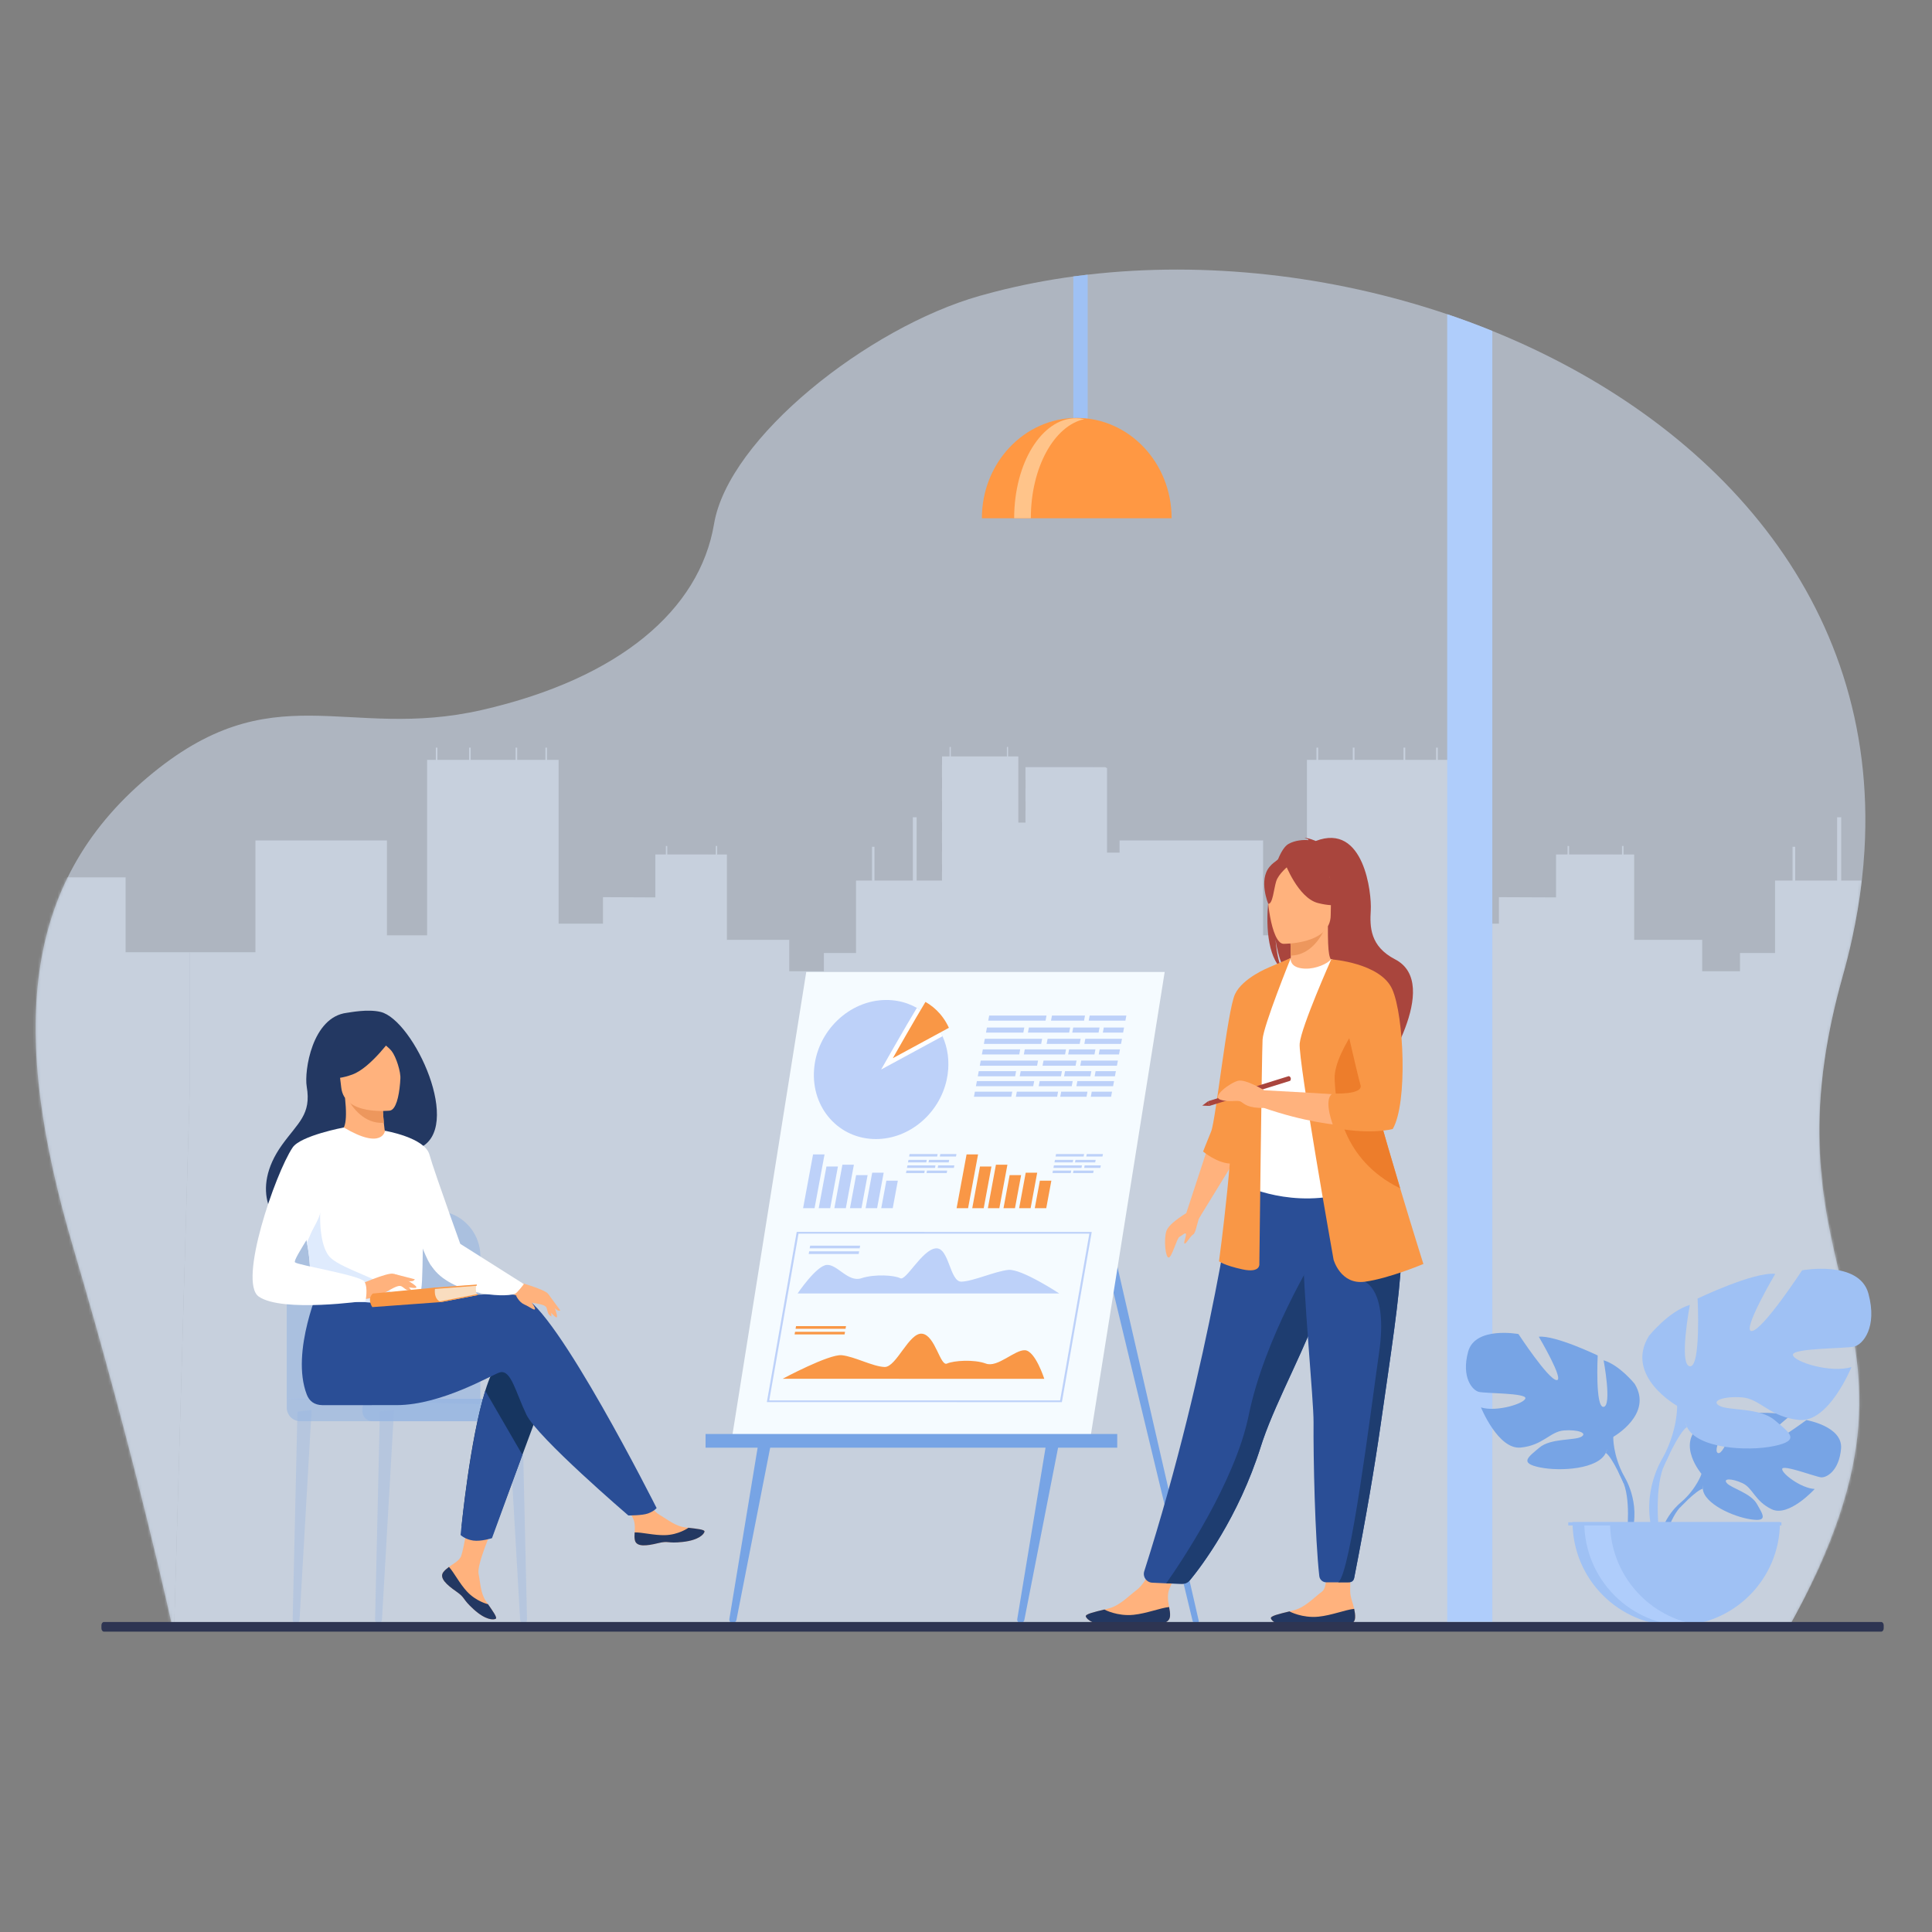 <svg width="688" height="688" viewBox="0 0 688 688" fill="none" xmlns="http://www.w3.org/2000/svg">
<rect x="0" y="0" width="688" height="688" fill="#808080" stroke="none"/>
<path opacity="0.5" fill-rule="evenodd" clip-rule="evenodd" d="M61.347 579.32L636.335 580.639C670.68 519.219 663.512 489.155 655.501 455.551C648.974 428.176 641.888 398.453 656.229 347.516C657.448 343.195 658.52 338.916 659.453 334.687C661.034 327.511 662.216 320.476 663.008 313.582C663.43 309.963 663.741 306.384 663.95 302.845C669.254 213.339 608.946 149.239 531.428 117.846C526.146 115.705 520.783 113.719 515.359 111.889C474.169 97.976 429.257 92.943 387.327 97.81C385.615 98.004 383.905 98.219 382.205 98.45C372.755 99.738 363.475 101.537 354.438 103.856C352.568 104.333 350.702 104.839 348.85 105.362C309.117 116.648 259.433 155.913 254.273 186.587C249.113 217.26 220.447 241.627 171.713 252.807C122.98 263.987 97.18 239.047 52.46 276.887C7.74 314.727 3.44 367.76 26.087 444.3C48.734 520.84 61.347 579.32 61.347 579.32Z" fill="#DCEAFF"/>
<mask id="mask0" mask-type="alpha" maskUnits="userSpaceOnUse" x="12" y="96" width="653" height="485">
<path opacity="0.5" fill-rule="evenodd" clip-rule="evenodd" d="M61.347 579.32L636.335 580.639C670.68 519.219 663.512 489.155 655.501 455.551C648.974 428.176 641.888 398.453 656.229 347.516C657.448 343.195 658.52 338.916 659.453 334.687C661.034 327.511 662.216 320.476 663.008 313.582C663.43 309.963 663.741 306.384 663.95 302.845C669.254 213.339 608.946 149.239 531.428 117.846C526.146 115.705 520.783 113.719 515.359 111.889C474.169 97.976 429.257 92.943 387.327 97.81C385.615 98.004 383.905 98.219 382.205 98.45C372.755 99.738 363.475 101.537 354.438 103.856C352.568 104.333 350.702 104.839 348.85 105.362C309.117 116.648 259.433 155.913 254.273 186.587C249.113 217.26 220.447 241.627 171.713 252.807C122.98 263.987 97.18 239.047 52.46 276.887C7.74 314.727 3.44 367.76 26.087 444.3C48.734 520.84 61.347 579.32 61.347 579.32Z" fill="#DCEAFF"/>
</mask>
<g mask="url(#mask0)">
<path d="M638.086 577.556V577.559L62.078 577.624L67.49 390.056V339.095H90.964V299.294H137.794V333.077H152.095V270.596H155.206V266.229H155.764V270.596H167.058V266.229H167.619V270.596H183.608V266.229H184.169V270.596H194.234V266.229H194.789V270.596H198.922V328.922H214.73V319.487L233.371 319.57V304.284H237.119V301.262H237.618V304.284H252.015V304.29H254.895V301.259H255.39V304.29H258.862V334.685H281.054V345.872H293.393V339.376H304.836V313.586H310.543V301.555H311.406V313.586H325.078V291.036H326.421V313.586H335.468V313.272H335.452V310.41H335.468V307.703H335.452V303.193H335.468V300.317H335.452V295.81H335.468V292.933H335.452V288.424H335.468V285.313H335.452V280.81H335.468V276.849H335.452V272.346H335.468V269.358H338.163V265.985H338.594V269.358H358.566V265.985H358.994V269.358H362.641V292.933L365.203 292.949V292.933H365.182V288.424H365.203V285.313H365.182V280.81H365.203V277.711H365.182V273.202H365.203V273.19H389.419V273.202H393.581C393.793 273.322 394.012 273.442 394.23 273.562V303.628H398.687V299.294H449.802V333.077H465.412V270.596H468.803V266.229H469.416V270.596H481.74V266.229H482.35V270.596H499.805V266.229H500.415V270.596H511.402V266.229H512.008V270.596H516.524V328.922H533.776V319.487L554.12 319.57V304.287H558.217V301.262H558.762V304.287H574.467V304.29H577.612V301.259H578.151V304.29H581.94V334.688H606.159V345.872H619.628V339.376H632.115V313.583H638.343V301.555H639.286V313.583H654.212V291.036H655.675V313.583H663.015C662.223 320.476 661.041 327.511 659.461 334.688C658.527 338.917 657.455 343.195 656.236 347.516C624.285 460.979 700.409 466.102 638.086 577.556Z" fill="#DFEBFA"/>
<path d="M62.078 577.624L67.49 390.056V339.095H44.72V312.433H11.18L13.76 577.624H62.078Z" fill="#DFEBFA"/>
</g>
<path d="M531.431 117.849V577.552H515.362V111.892C520.789 113.722 526.151 115.708 531.431 117.849Z" fill="#AFCDFB"/>
<path d="M387.334 97.812V154.425C387.334 158.839 386.256 162.439 384.944 162.439H384.602C383.287 162.439 382.215 158.839 382.215 154.425V98.453C383.912 98.222 385.621 98.006 387.334 97.812Z" fill="#9FC1F4"/>
<path d="M383.437 148.819C364.778 148.819 349.655 164.811 349.655 184.542H417.22C417.22 164.811 402.094 148.819 383.437 148.819Z" fill="#FF9843"/>
<path d="M386.129 149.254C385.159 149.041 384.167 148.93 383.163 148.93C371.006 148.93 361.153 164.873 361.153 184.54H367.088C367.085 166.502 375.377 151.598 386.129 149.254Z" fill="#FFC48A"/>
<path d="M605.924 524.863C605.924 524.863 596.933 514.376 605.369 507.713C605.369 507.713 611.532 503.983 616.556 504.285C616.556 504.285 609.435 516.224 611.739 517.413C614.043 518.602 618.712 503.537 618.712 503.537C618.712 503.537 632.736 502.175 637.245 504.347C637.245 504.347 625.258 514.157 627.783 514.742C630.309 515.327 643.258 505.696 643.258 505.696C643.258 505.696 656.308 507.917 655.612 515.879C654.916 523.841 650.419 526.299 648.442 526.086C646.464 525.874 634.901 521.46 634.652 523.08C634.399 524.7 641.361 529.992 646.233 530.238C646.233 530.238 637.033 540.387 630.916 537.458C624.802 534.529 624.278 529.887 620.468 528.147C616.655 526.407 613.402 526.41 614.976 528.187C616.55 529.964 623.449 531.689 625.63 535.545C627.811 539.402 629.767 542.001 623.44 541.05C617.114 540.098 606.829 535.468 606.376 530.167C605.924 524.863 605.924 524.863 605.924 524.863Z" fill="#77A4E5"/>
<path d="M649.199 516.094C649.199 516.094 613.75 514.727 605.923 524.867C605.923 524.867 604.192 530.05 598.863 534.772L598.032 537.036C598.032 537.036 604.173 530.559 606.373 530.167C606.373 530.167 602.935 517.607 649.199 516.094Z" fill="#77A4E5"/>
<path d="M598.863 534.772C598.863 534.772 591.256 540.399 590.726 550.453L592.106 550.576C592.106 550.576 594.536 540.181 598.928 536.115C603.323 532.049 598.863 534.772 598.863 534.772Z" fill="#77A4E5"/>
<path d="M574.488 511.676C574.488 511.676 588.789 503.667 582.115 492.797C582.115 492.797 576.777 486.123 571.054 484.407C571.054 484.407 574.106 500.615 571.054 500.997C568.001 501.379 568.956 482.691 568.956 482.691C568.956 482.691 553.891 475.444 547.981 476.017C547.981 476.017 557.326 491.843 554.273 491.464C551.221 491.085 540.733 475.065 540.733 475.065C540.733 475.065 525.286 472.204 522.81 481.358C520.33 490.512 524.334 495.086 526.623 495.659C528.911 496.232 543.595 496.041 543.213 497.947C542.831 499.854 532.916 502.906 527.387 501.191C527.387 501.191 533.489 516.256 541.497 515.492C549.505 514.728 551.985 509.772 556.944 509.39C561.903 509.008 565.525 510.345 563.046 511.679C560.566 513.012 552.176 512.116 548.172 515.52C544.167 518.923 540.924 521.021 548.363 522.548C555.801 524.073 569.147 523.121 571.818 517.398C574.488 511.676 574.488 511.676 574.488 511.676Z" fill="#77A4E5"/>
<path d="M529.869 484.216C529.869 484.216 569.914 497.184 574.491 511.676C574.491 511.676 574.3 518.159 578.304 525.595V528.456C578.304 528.456 574.109 518.732 571.82 517.395C571.82 517.395 580.78 504.81 529.869 484.216Z" fill="#77A4E5"/>
<path d="M578.305 525.596C578.305 525.596 584.481 534.975 580.96 546.39L579.371 545.962C579.371 545.962 580.914 533.389 577.683 527.065C574.448 520.742 578.305 525.596 578.305 525.596Z" fill="#77A4E5"/>
<path d="M597.241 500.629C597.241 500.629 578.388 490.071 587.188 475.745C587.188 475.745 594.226 466.948 601.766 464.684C601.766 464.684 597.743 486.051 601.766 486.553C605.789 487.055 604.532 462.423 604.532 462.423C604.532 462.423 624.39 452.872 632.182 453.626C632.182 453.626 619.865 474.488 623.888 473.986C627.91 473.484 641.734 452.37 641.734 452.37C641.734 452.37 662.094 448.6 665.362 460.664C668.63 472.729 663.35 478.763 660.335 479.518C657.319 480.273 637.964 480.02 638.466 482.533C638.968 485.047 652.04 489.07 659.328 486.806C659.328 486.806 651.285 506.663 640.727 505.659C630.168 504.655 626.903 498.119 620.367 497.617C613.831 497.115 609.057 498.874 612.325 500.632C615.593 502.391 626.654 501.208 631.93 505.696C637.206 510.184 641.481 512.95 631.677 514.961C621.873 516.972 604.279 515.716 600.759 508.176C597.238 500.635 597.241 500.629 597.241 500.629Z" fill="#9FC1F4"/>
<path d="M656.063 464.432C656.063 464.432 603.275 481.524 597.245 500.63C597.245 500.63 597.497 509.177 592.218 518.978V522.748C592.218 522.748 597.747 509.929 600.765 508.17C600.762 508.17 588.947 491.58 656.063 464.432Z" fill="#9FC1F4"/>
<path d="M592.214 518.979C592.214 518.979 584.074 531.339 588.715 546.389L590.81 545.825C590.81 545.825 588.777 529.251 593.037 520.916C597.297 512.581 592.214 518.979 592.214 518.979Z" fill="#9FC1F4"/>
<path d="M596.931 578.928C617.324 578.928 633.858 562.394 633.858 542H560C560.003 562.394 576.537 578.928 596.931 578.928Z" fill="#9FC1F4"/>
<path d="M605.693 578.735C604.19 578.923 602.659 579.018 601.104 579.018C580.71 579.018 564.176 562.484 564.176 542.091H573.352C573.355 560.932 587.465 576.477 605.693 578.735Z" fill="#AFCDFB"/>
<path d="M634.376 542.091H558.466V543.224H634.376V542.091Z" fill="#9FC1F4"/>
<path d="M424.689 577.204L388.402 426.592L390.937 420.663L426.885 577.186C426.977 577.586 426.673 577.968 426.26 577.968H425.659C425.2 577.971 424.797 577.654 424.689 577.204Z" fill="#77A4E5"/>
<path d="M260.922 577.971C260.177 577.971 259.61 577.302 259.73 576.566L270.418 511.785H274.998L262.253 576.877C262.127 577.512 261.572 577.971 260.922 577.971Z" fill="#77A4E5"/>
<path d="M363.447 577.971C362.702 577.971 362.135 577.302 362.255 576.566L372.943 511.785H377.523L364.778 576.877C364.655 577.512 364.097 577.971 363.447 577.971Z" fill="#77A4E5"/>
<path d="M388.307 511.921H260.666L287.109 346.133H414.753L388.307 511.921Z" fill="#F5FBFF"/>
<path d="M397.858 510.655H251.262V515.531H397.858V510.655Z" fill="#77A4E5"/>
<path d="M337.659 380.821C337.564 382.133 337.37 383.424 337.086 384.681C334.425 396.53 323.876 405.607 311.953 405.629C298.76 405.65 288.886 394.583 289.893 380.904C290.9 367.226 302.407 356.122 315.599 356.1C318.365 356.094 320.984 356.578 323.389 357.474C324.47 357.874 325.511 358.358 326.5 358.915C328.635 360.126 330.535 361.688 332.14 363.536C333.033 364.561 333.834 365.679 334.53 366.868C334.936 367.558 335.306 368.273 335.639 369.009C336.566 371.06 337.207 373.287 337.515 375.637C337.672 376.814 337.739 378.028 337.724 379.263C337.718 379.777 337.696 380.295 337.659 380.821Z" fill="#BDD1F9"/>
<path d="M335.639 369.01L313.78 380.862C313.78 380.862 322.798 364.978 326.501 358.913C328.635 360.124 330.536 361.685 332.14 363.533C333.034 364.559 333.834 365.677 334.531 366.866C334.937 367.556 335.307 368.27 335.639 369.01Z" fill="white"/>
<path d="M337.909 366.01L317.941 376.836C317.941 376.836 326.18 362.326 329.562 356.788C331.512 357.893 333.249 359.319 334.712 361.007C335.528 361.947 336.258 362.966 336.896 364.054C337.269 364.685 337.604 365.335 337.909 366.01Z" fill="#F99746"/>
<path d="M378.142 499.316L273.082 499.31L283.717 438.693L388.777 438.7L378.142 499.316ZM273.932 498.7L377.51 498.707L387.933 439.309L284.355 439.303L273.932 498.7Z" fill="#BDD1F9"/>
<path d="M371.877 491.006L278.7 491C278.7 491 295.228 482.135 299.762 482.6C304.296 483.065 310.814 486.654 315.003 486.792C319.192 486.931 323.732 474.352 328.395 474.946C333.058 475.538 334.814 486.666 337.229 485.579C339.644 484.492 346.897 484.02 351.074 485.579C355.251 487.137 361.337 480.626 365.009 480.829C368.683 481.033 371.877 491.006 371.877 491.006Z" fill="#F99746"/>
<path d="M301.108 473.188H283.311L283.477 472.245H301.271L301.108 473.188Z" fill="#F99746"/>
<path d="M300.754 475.206H282.957L283.124 474.26L300.921 474.263L300.754 475.206Z" fill="#F99746"/>
<path d="M284.035 460.614L377.212 460.62C377.212 460.62 363.795 451.756 359.097 452.218C354.4 452.683 346.626 456.268 342.388 456.407C338.149 456.545 338.026 443.966 333.154 444.557C328.281 445.149 322.623 456.277 320.587 455.19C318.554 454.103 311.466 453.631 306.741 455.19C302.02 456.749 298.216 450.237 294.473 450.44C290.728 450.644 284.035 460.614 284.035 460.614Z" fill="#BDD1F9"/>
<path d="M306.134 444.535H288.337L288.504 443.59L306.301 443.593L306.134 444.535Z" fill="#BDD1F9"/>
<path d="M305.781 446.553L287.984 446.55L288.15 445.607H305.947L305.781 446.553Z" fill="#BDD1F9"/>
<path d="M290.075 430.239H285.988L289.539 411.087H293.627L290.075 430.239Z" fill="#BDD1F9"/>
<path d="M295.64 430.239H291.553L294.304 415.405H298.391L295.64 430.239Z" fill="#BDD1F9"/>
<path d="M301.209 430.24H297.122L299.989 414.769H304.077L301.209 430.24Z" fill="#BDD1F9"/>
<path d="M306.775 430.239H302.688L304.872 418.47H308.959L306.775 430.239Z" fill="#BDD1F9"/>
<path d="M312.344 430.24H308.257L310.598 417.614H314.685L312.344 430.24Z" fill="#BDD1F9"/>
<path d="M317.91 430.239H313.823L315.64 420.447H319.725L317.91 430.239Z" fill="#BDD1F9"/>
<path d="M344.744 430.239H340.657L344.208 411.086H348.296L344.744 430.239Z" fill="#F99746"/>
<path d="M350.31 430.239H346.226L348.976 415.405H353.061L350.31 430.239Z" fill="#F99746"/>
<path d="M355.879 430.239H351.792L354.659 414.768H358.747L355.879 430.239Z" fill="#F99746"/>
<path d="M361.444 430.239H357.357L359.541 418.47H363.628L361.444 430.239Z" fill="#F99746"/>
<path d="M367.013 430.24H362.925L365.266 417.614H369.354L367.013 430.24Z" fill="#F99746"/>
<path d="M372.579 430.239H368.492L370.309 420.447H374.396L372.579 430.239Z" fill="#F99746"/>
<path d="M364.42 367.724H351.116L351.458 365.9H364.761L364.42 367.724Z" fill="#BDD1F9"/>
<path d="M380.741 367.724H366.049L366.394 365.9H381.083L380.741 367.724Z" fill="#BDD1F9"/>
<path d="M391.211 367.724H381.844L382.186 365.9H391.553L391.211 367.724Z" fill="#BDD1F9"/>
<path d="M399.951 367.724H392.725L393.067 365.9H400.293L399.951 367.724Z" fill="#BDD1F9"/>
<path d="M362.96 375.499H349.657L349.999 373.679H363.302L362.96 375.499Z" fill="#BDD1F9"/>
<path d="M379.279 375.499H364.59L364.932 373.679H379.624L379.279 375.499Z" fill="#BDD1F9"/>
<path d="M389.751 375.499H380.385L380.726 373.679H390.093L389.751 375.499Z" fill="#BDD1F9"/>
<path d="M398.493 375.499H391.267L391.608 373.679H398.835L398.493 375.499Z" fill="#BDD1F9"/>
<path d="M372.327 363.472H351.915L352.257 361.651H372.669L372.327 363.472Z" fill="#BDD1F9"/>
<path d="M386.036 363.471H374.27L374.612 361.651H386.378L386.036 363.471Z" fill="#BDD1F9"/>
<path d="M400.762 363.471H387.696L388.038 361.651H401.104L400.762 363.471Z" fill="#BDD1F9"/>
<path d="M370.774 371.742H350.362L350.704 369.919H371.116L370.774 371.742Z" fill="#BDD1F9"/>
<path d="M384.484 371.741H372.718L373.06 369.917H384.826L384.484 371.741Z" fill="#BDD1F9"/>
<path d="M399.21 371.741H386.144L386.486 369.917H399.552L399.21 371.741Z" fill="#BDD1F9"/>
<path d="M361.5 383.277H348.197L348.539 381.454H361.842L361.5 383.277Z" fill="#BDD1F9"/>
<path d="M377.818 383.276H363.129L363.471 381.453H378.16L377.818 383.276Z" fill="#BDD1F9"/>
<path d="M388.291 383.276H378.924L379.266 381.453H388.633L388.291 383.276Z" fill="#BDD1F9"/>
<path d="M397.033 383.276H389.807L390.149 381.453H397.374L397.033 383.276Z" fill="#BDD1F9"/>
<path d="M369.314 379.517H348.902L349.244 377.693H369.656L369.314 379.517Z" fill="#BDD1F9"/>
<path d="M383.024 379.515H371.258L371.6 377.691H383.366L383.024 379.515Z" fill="#BDD1F9"/>
<path d="M397.747 379.515H384.682L385.026 377.691H398.092L397.747 379.515Z" fill="#BDD1F9"/>
<path d="M360.132 390.564H346.826L347.168 388.744H360.474L360.132 390.564Z" fill="#BDD1F9"/>
<path d="M376.451 390.564H361.762L362.103 388.744H376.793L376.451 390.564Z" fill="#BDD1F9"/>
<path d="M386.92 390.564H377.557L377.899 388.744H387.262L386.92 390.564Z" fill="#BDD1F9"/>
<path d="M395.665 390.564H388.439L388.781 388.744H396.007L395.665 390.564Z" fill="#BDD1F9"/>
<path d="M367.944 386.807H347.535L347.877 384.983H368.286L367.944 386.807Z" fill="#BDD1F9"/>
<path d="M381.653 386.806H369.887L370.232 384.982H381.995L381.653 386.806Z" fill="#BDD1F9"/>
<path d="M396.38 386.806H383.314L383.656 384.982H396.722L396.38 386.806Z" fill="#BDD1F9"/>
<path d="M329.855 413.935H323.343L323.513 413.045H330.024L329.855 413.935Z" fill="#BDD1F9"/>
<path d="M337.845 413.935H330.656L330.822 413.045H338.011L337.845 413.935Z" fill="#BDD1F9"/>
<path d="M329.14 417.742H322.629L322.798 416.849H329.31L329.14 417.742Z" fill="#BDD1F9"/>
<path d="M337.13 417.742H329.941L330.108 416.849H337.297L337.13 417.742Z" fill="#BDD1F9"/>
<path d="M333.727 411.853H323.735L323.904 410.963H333.893L333.727 411.853Z" fill="#BDD1F9"/>
<path d="M340.435 411.853H334.678L334.845 410.963H340.604L340.435 411.853Z" fill="#BDD1F9"/>
<path d="M332.966 415.9H322.977L323.144 415.01H333.132L332.966 415.9Z" fill="#BDD1F9"/>
<path d="M339.678 415.9H333.918L334.084 415.01H339.844L339.678 415.9Z" fill="#BDD1F9"/>
<path d="M382.017 413.935H375.506L375.675 413.045H382.187L382.017 413.935Z" fill="#BDD1F9"/>
<path d="M390.007 413.935H382.815L382.985 413.045H390.174L390.007 413.935Z" fill="#BDD1F9"/>
<path d="M381.303 417.742H374.792L374.961 416.849H381.472L381.303 417.742Z" fill="#BDD1F9"/>
<path d="M389.293 417.742H382.101L382.27 416.849H389.459L389.293 417.742Z" fill="#BDD1F9"/>
<path d="M385.89 411.853H375.898L376.067 410.963H386.056L385.89 411.853Z" fill="#BDD1F9"/>
<path d="M392.598 411.853H386.841L387.007 410.963H392.767L392.598 411.853Z" fill="#BDD1F9"/>
<path d="M385.128 415.9H375.136L375.305 415.01H385.294L385.128 415.9Z" fill="#BDD1F9"/>
<path d="M391.84 415.9H386.08L386.247 415.01H392.006L391.84 415.9Z" fill="#BDD1F9"/>
<path d="M416.665 575.513C416.437 578.631 412.039 578.664 407.052 578.085C402.062 577.506 403.39 578.769 396.404 578.868C389.419 578.966 387.01 576.656 386.671 575.658C386.369 574.771 389.736 574.026 393.333 573.151C393.786 573.043 394.242 572.929 394.695 572.812C398.754 571.78 401.44 568.743 404.915 566.091C408.204 563.578 412.446 554.485 412.446 554.485L421.988 554.054C421.988 554.054 417.968 562.204 416.459 565.719C415.572 567.785 415.948 570.327 416.336 572.273C416.539 573.333 416.745 574.417 416.665 575.513Z" fill="#FFB27D"/>
<path d="M407.046 578.085C402.056 577.506 403.383 578.769 396.398 578.868C389.412 578.966 387.003 576.656 386.664 575.658C386.363 574.771 389.729 574.026 393.327 573.151L393.37 573.215C393.37 573.215 397.867 575.63 403.621 575.051C408.309 574.58 413.095 572.624 416.329 572.273C416.536 573.333 416.742 574.417 416.659 575.513C416.431 578.63 412.035 578.661 407.046 578.085Z" fill="#233862"/>
<path d="M482.571 576.161C482.346 579.278 477.948 579.315 472.958 578.742C467.968 578.169 469.296 579.429 462.31 579.534C455.324 579.639 452.912 577.332 452.574 576.334C452.272 575.447 455.635 574.698 459.233 573.82C459.686 573.712 460.138 573.595 460.594 573.481C464.651 572.447 467.337 569.406 470.805 566.748C474.091 564.232 470.808 549.34 470.808 549.34L481.305 548.317C481.305 548.317 480.803 560.856 480.809 566.56C480.812 568.809 481.847 570.974 482.235 572.921C482.445 573.977 482.651 575.062 482.571 576.161Z" fill="#FFB27D"/>
<path d="M472.958 578.74C467.968 578.167 469.296 579.427 462.31 579.532C455.324 579.636 452.912 577.329 452.574 576.331C452.272 575.444 455.635 574.696 459.233 573.818L459.276 573.883C459.276 573.883 463.776 576.291 469.53 575.709C474.218 575.235 479.001 573.273 482.235 572.918C482.442 573.978 482.651 575.062 482.568 576.159C482.346 579.276 477.948 579.316 472.958 578.74Z" fill="#233862"/>
<path d="M451.938 318.736C450.13 311.303 452.752 307.841 455.114 305.999C456.235 303.264 457.513 301.293 458.823 300.547C461.21 299.192 464.068 299.044 466.067 299.161C465.553 298.628 464.539 298.438 464.539 298.438C465.781 298.253 468.547 299.482 468.547 299.482C485.795 292.835 488.506 318.23 488.142 324.132C487.782 330.03 487.831 336.979 496.804 341.627C513.926 350.498 491.115 383.92 491.115 383.92C491.549 379.152 469.551 353.991 458.074 346.457C455.28 342.345 454.289 335.076 454.212 334.506C454.695 340.269 455.681 343.5 456.562 345.32C451.329 340.506 450.552 328.946 451.938 318.736Z" fill="#A9453D"/>
<path d="M458.752 346.836C458.693 346.86 464.293 349.768 468.507 348.616C472.468 347.535 475.058 342.4 475.002 342.388C473.324 342.055 472.84 339.748 472.877 329.843L472.12 329.991L459.368 332.516C459.368 332.516 459.657 336.53 459.667 340.309C459.67 343.485 459.479 346.497 458.752 346.836Z" fill="#FFB27D"/>
<path d="M459.362 332.516C459.362 332.516 459.651 336.529 459.66 340.309C466.797 340.108 470.567 333.597 472.113 329.99L459.362 332.516Z" fill="#ED975D"/>
<path d="M407.477 559.534C406.852 561.492 408.256 563.513 410.314 563.609L415.294 563.843L420.564 564.003C421.883 564.043 423.142 563.467 423.977 562.444C428.185 557.282 441.136 540.079 448.991 515.084C449.213 514.382 449.444 513.673 449.693 512.956C454.88 497.826 465.636 478.837 471.306 461.65C472.209 458.912 473.019 456.337 473.746 453.897C473.977 453.115 474.205 452.348 474.42 451.593C478.597 437.08 479.808 427.55 480.923 417.37L439.994 417.697C439.994 417.697 431.376 484.671 407.477 559.534Z" fill="#2A4E96"/>
<path d="M445.723 394.181C445.825 413.656 442.865 422.013 442.865 422.013C442.865 422.013 460.388 430.917 481.216 424.363C481.462 424.286 496.118 420.137 496.118 420.137C495.769 419.348 492.874 406.316 492.532 405.592C488.134 396.149 486.936 392.185 486.415 389.28C485.448 383.859 485.426 378.253 485.91 372.962C487.182 358.959 490.961 347.338 490.961 347.338C485.288 346.047 479.971 343.777 474.064 341.563C472.705 343.254 468.553 345.025 464.95 344.945C460.801 344.852 459.455 343.078 459.67 341.138C455.25 343.599 451.72 345.921 451.72 345.921C447.963 352.448 440.342 358.787 439.791 368.797C439.656 371.261 445.72 393.635 445.723 394.181Z" fill="white"/>
<path d="M480.923 396.352C482.713 398.884 486.144 414.276 494.676 416.21C490.277 405.242 486.939 400.43 486.418 397.058C485.451 390.762 485.429 384.247 485.913 378.103C483.058 373.094 480.923 369.663 480.923 369.663C480.698 368.853 476.383 355.51 475 367.436C473.62 379.368 478.924 393.519 480.923 396.352Z" fill="#5F9AA8"/>
<path d="M456.981 336.098C456.981 336.098 473.866 336.375 473.876 325.86C473.888 315.344 476.075 308.297 465.294 307.675C454.514 307.052 452.416 311.063 451.557 314.571C450.701 318.079 452.589 335.753 456.981 336.098Z" fill="#FFB27D"/>
<path d="M457.606 307.414C457.606 307.414 462.229 319.753 469.323 321.576C476.416 323.399 479.493 321.499 479.493 321.499C479.493 321.499 474.051 317.178 472.923 309.631C472.923 309.631 461.093 301.543 457.606 307.414Z" fill="#A9453D"/>
<path d="M458.752 308.417C458.752 308.417 455.299 311.171 454.458 313.85C453.617 316.527 453.238 322.04 451.63 321.855C451.63 321.855 448.147 313.468 452.062 308.725C456.211 303.692 458.752 308.417 458.752 308.417Z" fill="#A9453D"/>
<path d="M430.415 407.699L422.44 432.011L426.987 433.834L440.173 412.356L430.415 407.699Z" fill="#FFB27D"/>
<path d="M451.914 344.492C451.914 344.492 442.51 348.222 439.791 354.04C437.068 359.858 432.95 398.878 431.308 402.885C429.666 406.892 428.434 410.065 428.434 410.065C428.434 410.065 433.174 414.06 437.942 414.352C442.707 414.645 451.914 344.492 451.914 344.492Z" fill="#F99746"/>
<path d="M459.67 341.138C459.67 341.138 449.903 365.271 449.614 370.153C449.327 375.038 448.465 450.017 448.465 450.017C448.465 450.017 449.041 453.464 442.431 452.029C435.824 450.593 434.099 449.155 434.099 449.155C434.099 449.155 440.419 402.904 438.694 386.816C436.97 370.729 451.908 344.489 451.908 344.489L459.67 341.138Z" fill="#F99746"/>
<path d="M415.294 563.843L421.017 564.019C422.04 564.049 423.019 563.609 423.672 562.82C427.519 558.163 440.936 540.721 448.994 515.088C449.216 514.385 449.447 513.677 449.696 512.959C454.883 497.83 465.639 478.841 471.309 461.654C472.212 458.915 473.022 456.34 473.749 453.901C473.98 453.119 474.208 452.352 474.423 451.597L468.396 447.023C468.396 447.023 450.3 476.324 444.697 503.901C439.827 527.852 420.339 556.676 415.294 563.843Z" fill="#1E3D70"/>
<path d="M467.765 506.47C467.666 519.157 468.267 547.432 469.813 561.256C469.955 562.522 471.024 563.477 472.299 563.477H476.568C478.367 563.477 479.716 563.465 480.609 563.452C481.382 563.44 482.044 562.885 482.192 562.125C486.44 540.514 489.48 522.56 491.704 507.046C493.564 494.06 495.221 482.928 496.493 473.346C497.774 463.702 498.665 455.626 498.985 448.804C499.034 447.729 499.071 446.684 499.09 445.668C499.111 444.648 499.114 443.657 499.108 442.696L463.745 439.249C464.189 462.741 467.823 498.674 467.765 506.47Z" fill="#2A4E96"/>
<path d="M476.568 563.473C478.185 563.473 479.436 563.464 480.323 563.452C481.262 563.44 482.069 562.765 482.248 561.844C486.468 540.357 489.489 522.492 491.704 507.045C493.564 494.06 495.221 482.928 496.493 473.346C497.775 463.702 498.665 455.626 498.985 448.803L486.009 456.436C486.009 456.436 494.291 459.359 491.131 481.477C487.971 503.596 480.966 560.341 476.568 563.473Z" fill="#1E3D70"/>
<path d="M474.895 448.581C474.895 448.581 477.387 457.582 486.005 456.433C494.624 455.284 506.879 450.112 506.879 450.112C506.879 450.112 503.196 438.475 498.615 423.186C493.071 404.677 486.209 380.815 482.975 365.763C482.066 361.546 481.447 358.022 481.216 355.5L474.067 341.627C474.067 341.627 463.406 365.553 462.83 371.587C462.258 377.624 474.895 448.581 474.895 448.581Z" fill="#F99746"/>
<path d="M483.501 370.691L474.064 341.63C474.088 341.643 485.984 345.169 491.965 348.191C491.965 348.191 495.704 353.011 498.018 364.134C498.018 364.134 500.463 390.838 495.005 400.606C495.005 400.606 477.769 404.052 450.189 394.572V388.251C450.189 388.251 480.353 389.831 486.532 390.549L483.501 370.691Z" fill="#FFB27D"/>
<path d="M475.277 384.231C475.662 393.998 477.96 412.96 498.452 423.109C498.508 423.133 498.56 423.164 498.615 423.186C493.071 404.677 486.209 380.815 482.975 365.763C479.211 371.39 475.068 378.853 475.277 384.231Z" fill="#ED7D2B"/>
<path d="M474.067 341.63C474.067 341.63 491.559 342.862 495.773 352.248C499.986 361.633 501.326 392.85 495.964 402.044C495.964 402.044 488.58 404.148 475.524 401.705C475.364 401.674 475.203 401.644 475.04 401.613C475.04 401.613 470.876 391.415 474.609 389.403C474.609 389.403 485.62 389.979 484.472 386.338C483.323 382.698 474.067 341.63 474.067 341.63Z" fill="#F99746"/>
<path d="M430.206 392.157L430.72 393.814L459.424 384.885C459.424 384.885 459.806 384.447 459.618 383.868C459.408 383.228 458.909 383.228 458.909 383.228L430.206 392.157Z" fill="#A9453D"/>
<path d="M428.13 393.722L430.206 392.157L430.72 393.814L428.13 393.722Z" fill="#A9453D"/>
<path d="M423.574 431.346C423.574 431.346 416.293 435.368 415.335 438.436C414.377 441.504 415.036 447.923 416.191 447.827C417.346 447.732 419.071 440.928 420.029 440.451C420.987 439.97 422.33 438.535 422.33 439.588C422.33 440.642 421.372 442.557 421.849 442.847C422.33 443.133 423.861 440.164 424.914 439.588C425.968 439.012 426.411 434.275 427.434 433.003C428.459 431.731 423.574 431.346 423.574 431.346Z" fill="#FFB27D"/>
<path d="M450.19 388.254C450.19 388.254 443.678 384.243 440.946 384.859C438.214 385.475 431.253 390.517 434.601 391.611C437.949 392.701 440.663 391.559 441.95 392.35C443.238 393.145 444.19 394.593 450.19 394.574C456.193 394.552 450.19 388.254 450.19 388.254Z" fill="#FFB27D"/>
<g opacity="0.6">
<g opacity="0.6">
<path opacity="0.6" d="M134.803 577.962H134.695C134.061 577.962 133.553 577.442 133.568 576.807L135.277 502.699L140.313 502.111L136.02 576.813C135.983 577.457 135.447 577.962 134.803 577.962Z" fill="#77A4E5"/>
</g>
<g opacity="0.6">
<path opacity="0.6" d="M105.453 577.962H105.345C104.711 577.962 104.202 577.442 104.218 576.807L105.927 502.699L110.963 502.111L106.67 576.813C106.633 577.457 106.097 577.962 105.453 577.962Z" fill="#77A4E5"/>
</g>
<g opacity="0.6">
<path opacity="0.6" d="M186.441 577.962H186.549C187.183 577.962 187.692 577.442 187.676 576.807L185.967 502.699L180.931 502.111L185.224 576.813C185.261 577.457 185.797 577.962 186.441 577.962Z" fill="#77A4E5"/>
</g>
<path opacity="0.6" d="M102.114 498.103V447.321C102.114 438.386 109.358 431.141 118.293 431.141H154.882C163.818 431.141 171.062 438.386 171.062 447.321V500.044L102.114 498.103Z" fill="#77A4E5"/>
<path opacity="0.6" d="M177.617 506.117H106.974C104.291 506.117 102.117 503.943 102.117 501.26V498.1H177.62V506.117H177.617Z" fill="#77A4E5"/>
<path opacity="0.6" d="M186.081 506.118H132.635C130.651 506.118 129.043 504.51 129.043 502.527V501.695C129.043 499.711 130.651 498.104 132.635 498.104H186.081C188.065 498.104 189.673 499.711 189.673 501.695V502.527C189.676 504.51 188.068 506.118 186.081 506.118Z" fill="#77A4E5"/>
</g>
<path d="M226.067 548.412C226.578 550.965 230.216 550.537 234.282 549.545C238.348 548.553 237.38 549.733 243.165 549.092C248.949 548.452 250.702 546.296 250.881 545.433C251.038 544.669 248.179 544.401 245.115 544.047C244.73 544.004 244.341 543.958 243.953 543.908C240.491 543.474 237.956 541.241 234.812 539.405C231.833 537.668 227.388 530.587 227.388 530.587L219.454 531.215C219.454 531.215 223.618 537.539 225.229 540.289C226.178 541.906 226.126 544.044 226.009 545.695C225.947 546.594 225.888 547.512 226.067 548.412Z" fill="#FFB27D"/>
<path d="M234.281 549.545C238.347 548.554 237.38 549.733 243.164 549.093C248.949 548.452 250.701 546.296 250.88 545.433C251.037 544.67 248.179 544.402 245.114 544.047L245.086 544.106C245.086 544.106 241.618 546.567 236.801 546.681C232.877 546.776 228.718 545.652 226.008 545.695C225.946 546.592 225.888 547.509 226.069 548.409C226.578 550.965 230.215 550.537 234.281 549.545Z" fill="#233862"/>
<path d="M157.885 559.829C156.308 561.902 159.034 564.348 162.468 566.738C165.902 569.128 164.378 569.186 168.684 573.101C172.99 577.016 175.768 576.902 176.529 576.468C177.206 576.083 175.515 573.76 173.754 571.225C173.532 570.908 173.31 570.585 173.091 570.264C171.126 567.381 171.126 564.003 170.421 560.43C169.753 557.048 175.278 544.613 175.278 544.613L166.401 543.495C166.401 543.495 165.243 551.004 164.245 554.029C163.66 555.809 161.193 556.983 159.878 557.987C159.166 558.535 158.439 559.099 157.885 559.829Z" fill="#FFB27D"/>
<path d="M162.469 566.738C165.903 569.129 164.378 569.187 168.684 573.102C172.99 577.017 175.769 576.903 176.529 576.468C177.207 576.083 175.516 573.761 173.754 571.226L173.69 571.245C173.69 571.245 169.55 570.271 166.279 566.735C163.611 563.855 161.705 559.993 159.878 557.991C159.164 558.539 158.437 559.103 157.882 559.833C156.308 561.899 159.034 564.348 162.469 566.738Z" fill="#233862"/>
<path d="M194.132 496.265L186.025 518.078L175.442 546.56C175.442 546.56 172.571 546.837 169.821 546.046C167.289 545.313 164.384 543.4 164.384 543.4C164.384 543.4 167.323 512.817 172.805 495.264C174.21 490.757 175.784 487.114 177.521 485.062C186.019 475.015 194.132 496.265 194.132 496.265Z" fill="#163560"/>
<path d="M185.889 461.623C180.579 459.91 164.575 460.933 149.359 463.911L147.03 459.833L114.165 457.268C114.165 457.268 103.32 481.317 109.259 496.641C110.13 498.892 111.865 500.337 114.821 500.386C114.821 500.386 115.299 500.386 115.302 500.386C115.302 500.386 134.864 500.374 141.215 500.374C157.558 500.374 175.805 489.138 178.164 488.666C182.027 487.893 183.573 495.621 187.436 503.734C191.298 511.848 223.75 539.664 223.75 539.664C223.75 539.664 228.737 539.714 230.798 538.94C233.012 538.109 233.825 537.031 233.825 537.031C233.825 537.031 197.868 465.485 185.889 461.623Z" fill="#2A4E96"/>
<path d="M135.52 360.351C130.894 359.248 124.613 360.542 123.569 360.665C111.089 362.122 108.298 381.508 109.225 386.933C110.935 396.928 106.136 399.743 100.407 407.736C88.921 423.765 96.855 436.96 106.203 440.231C111.812 442.193 119.457 436.849 119.457 436.849C119.599 436.901 139.303 418.091 149.048 408.952C165.437 402.201 147.311 363.16 135.52 360.351Z" fill="#233862"/>
<path d="M138.194 406.064C138.252 406.082 133.111 409.44 128.922 408.734C124.983 408.072 120.813 402.931 120.865 402.916C122.457 402.429 123.865 400.572 122.87 390.983L123.619 391.054L136.21 392.262C136.21 392.262 136.318 396.177 136.678 399.836C136.977 402.91 137.458 405.805 138.194 406.064Z" fill="#FFB27D"/>
<path d="M136.213 392.258C136.213 392.258 136.321 396.173 136.681 399.832C129.751 400.331 125.47 394.393 123.621 391.048L136.213 392.258Z" fill="#ED975D"/>
<path d="M138.866 395.492C138.866 395.492 122.547 397.399 121.515 387.219C120.484 377.036 117.684 370.426 128.061 368.778C138.438 367.131 140.859 370.811 142.029 374.126C143.2 377.44 143.086 394.735 138.866 395.492Z" fill="#FFB27D"/>
<path d="M140.082 368.895C140.082 368.895 132.2 380.177 125.51 382.632C118.816 385.087 115.653 383.544 115.653 383.544C115.653 383.544 118.844 379.149 119.898 373.099C120.209 371.316 121.447 369.831 123.153 369.237C127.952 367.561 137.205 364.995 140.082 368.895Z" fill="#233862"/>
<path d="M133.568 369.727C133.568 369.727 137.781 372.133 139.463 374.286C141.086 376.362 142.82 381.878 142.571 384.308C142.571 384.308 145.226 372.727 140.975 368.513C136.469 364.044 133.568 369.727 133.568 369.727Z" fill="#233862"/>
<path d="M150.743 433.076C150.25 466.043 150.607 459.152 147 462.282C146.132 463.036 143.689 463.483 140.473 463.696C130.364 464.367 112.595 462.701 111.921 460.834C109.589 454.369 111.234 452.364 109.29 442.467C109.087 441.414 108.837 440.274 108.542 439.036C106.918 432.238 105.341 429.928 111.095 419.009C116.313 409.119 121.949 401.218 122.436 401.508C136.204 409.679 137.101 402.684 137.101 402.684C137.101 402.684 150.983 416.998 150.743 433.076Z" fill="white"/>
<path d="M186.025 518.078L175.202 547.746C175.202 547.746 171.315 549.012 168.481 548.602C165.595 548.183 164.015 546.609 164.015 546.609C164.015 546.609 167.323 512.82 172.802 495.267L186.025 518.078Z" fill="#2A4E96"/>
<path d="M137.101 402.679C137.101 402.679 151.266 405.081 152.929 411.18C154.593 417.279 166.759 450.889 166.759 450.889C166.759 450.889 157.183 454.428 153.853 451.101C150.527 447.775 142.278 420.235 142.278 420.235L137.101 402.679Z" fill="white"/>
<path d="M140.473 463.696C130.364 464.367 112.595 462.701 111.921 460.834C109.589 454.369 111.234 452.364 109.29 442.467L114.03 431.671C114.03 431.671 113.359 444.026 117.868 448.045C122.371 452.065 136.328 455.807 138.521 459.168C139.577 460.779 140.273 462.396 140.473 463.696Z" fill="#DFEBFD"/>
<path d="M141.298 456.66C141.298 456.66 144.308 459.257 145.167 459.466C146.023 459.676 146.51 459.482 146.51 459.482L144.317 456.913L141.298 456.66Z" fill="#FFB27D"/>
<path d="M140.103 453.601L147.726 455.569C147.726 455.569 147.529 456.111 146.667 456.247C145.804 456.379 143.488 456.028 143.488 456.028L140.103 453.601Z" fill="#FFB27D"/>
<path d="M127.179 457.803C127.179 457.803 138.061 452.961 140.103 453.601C142.146 454.242 147.385 457.014 148.207 458.181C149.03 459.349 143.917 458.037 142.321 457.935C141.286 457.87 138.887 459.29 137.695 459.974C132.68 462.854 129.197 462.598 129.197 462.598L127.179 457.803Z" fill="#FFB27D"/>
<path d="M122.436 401.502C122.436 401.502 107.041 404.391 104.189 408.657C97.967 417.968 84.72 456.544 92.14 461.715C100.493 467.54 130.164 463.24 130.164 463.24C130.164 463.24 131.153 458.626 129.779 456.393C128.405 454.16 106.083 450.553 105.052 449.524C104.023 448.496 115.228 433.597 114.036 430.745C110.208 421.612 122.436 401.502 122.436 401.502Z" fill="white"/>
<path d="M183.296 456.159C183.296 456.159 194.07 459.069 195.176 460.742C196.285 462.414 198.453 467.527 198.361 468.861C198.268 470.195 195.327 466.221 194.224 465.205C193.509 464.546 190.925 464.161 189.656 463.954C186.453 463.434 184.91 461.968 183.708 461.241C182.905 460.751 181.925 460.844 181.925 460.844L183.296 456.159Z" fill="#FFB27D"/>
<path d="M194.236 463.671C194.236 463.671 194.889 467.34 195.391 467.996C195.89 468.655 196.358 468.803 196.358 468.803L196.281 465.637L194.236 463.671Z" fill="#FFB27D"/>
<path d="M195.176 460.739L199.556 466.674C199.556 466.674 199.091 466.951 198.386 466.539C197.68 466.126 196.205 464.503 196.205 464.503L195.176 460.739Z" fill="#FFB27D"/>
<path d="M183.711 461.238C183.711 461.238 184.709 463.662 186.705 464.531C188.698 465.4 190.164 466.706 190.485 466.237C190.805 465.769 188.975 463.299 188.975 463.299L183.711 461.238Z" fill="#FFB27D"/>
<path d="M163.898 442.942L186.555 457.268C186.555 457.268 184.174 460.452 183.379 460.742C179.184 462.282 160.312 460.807 153.85 451.104L163.898 442.942Z" fill="white"/>
<path d="M154.919 458.509C156.256 458.506 169.556 457.588 169.556 457.588C169.556 457.588 169.171 459.944 169.994 461.207L157.032 463.686L154.368 462.904L154.919 458.509Z" fill="#F9DDBF"/>
<path d="M132.736 460.645L154.919 458.508C154.919 458.508 154.14 462.611 157.035 463.682L132.579 465.472C132.579 465.472 130.608 462.7 132.736 460.645Z" fill="#F99746"/>
<path d="M169.519 457.88L154.528 459.035C154.528 459.035 154.642 458.517 154.919 458.511C155.199 458.505 169.812 457.442 169.812 457.442L169.759 457.852L169.519 457.88Z" fill="#F99746"/>
<path d="M157.032 463.685L170.237 461.175L170.114 460.833L156.044 463.528L157.032 463.685Z" fill="#F99746"/>
<path d="M669.906 581.04H37.014C36.522 581.04 36.12 580.509 36.12 579.858V578.782C36.12 578.133 36.522 577.6 37.014 577.6H669.906C670.397 577.6 670.8 578.13 670.8 578.782V579.858C670.8 580.509 670.399 581.04 669.906 581.04Z" fill="#2E3552"/>
</svg>
